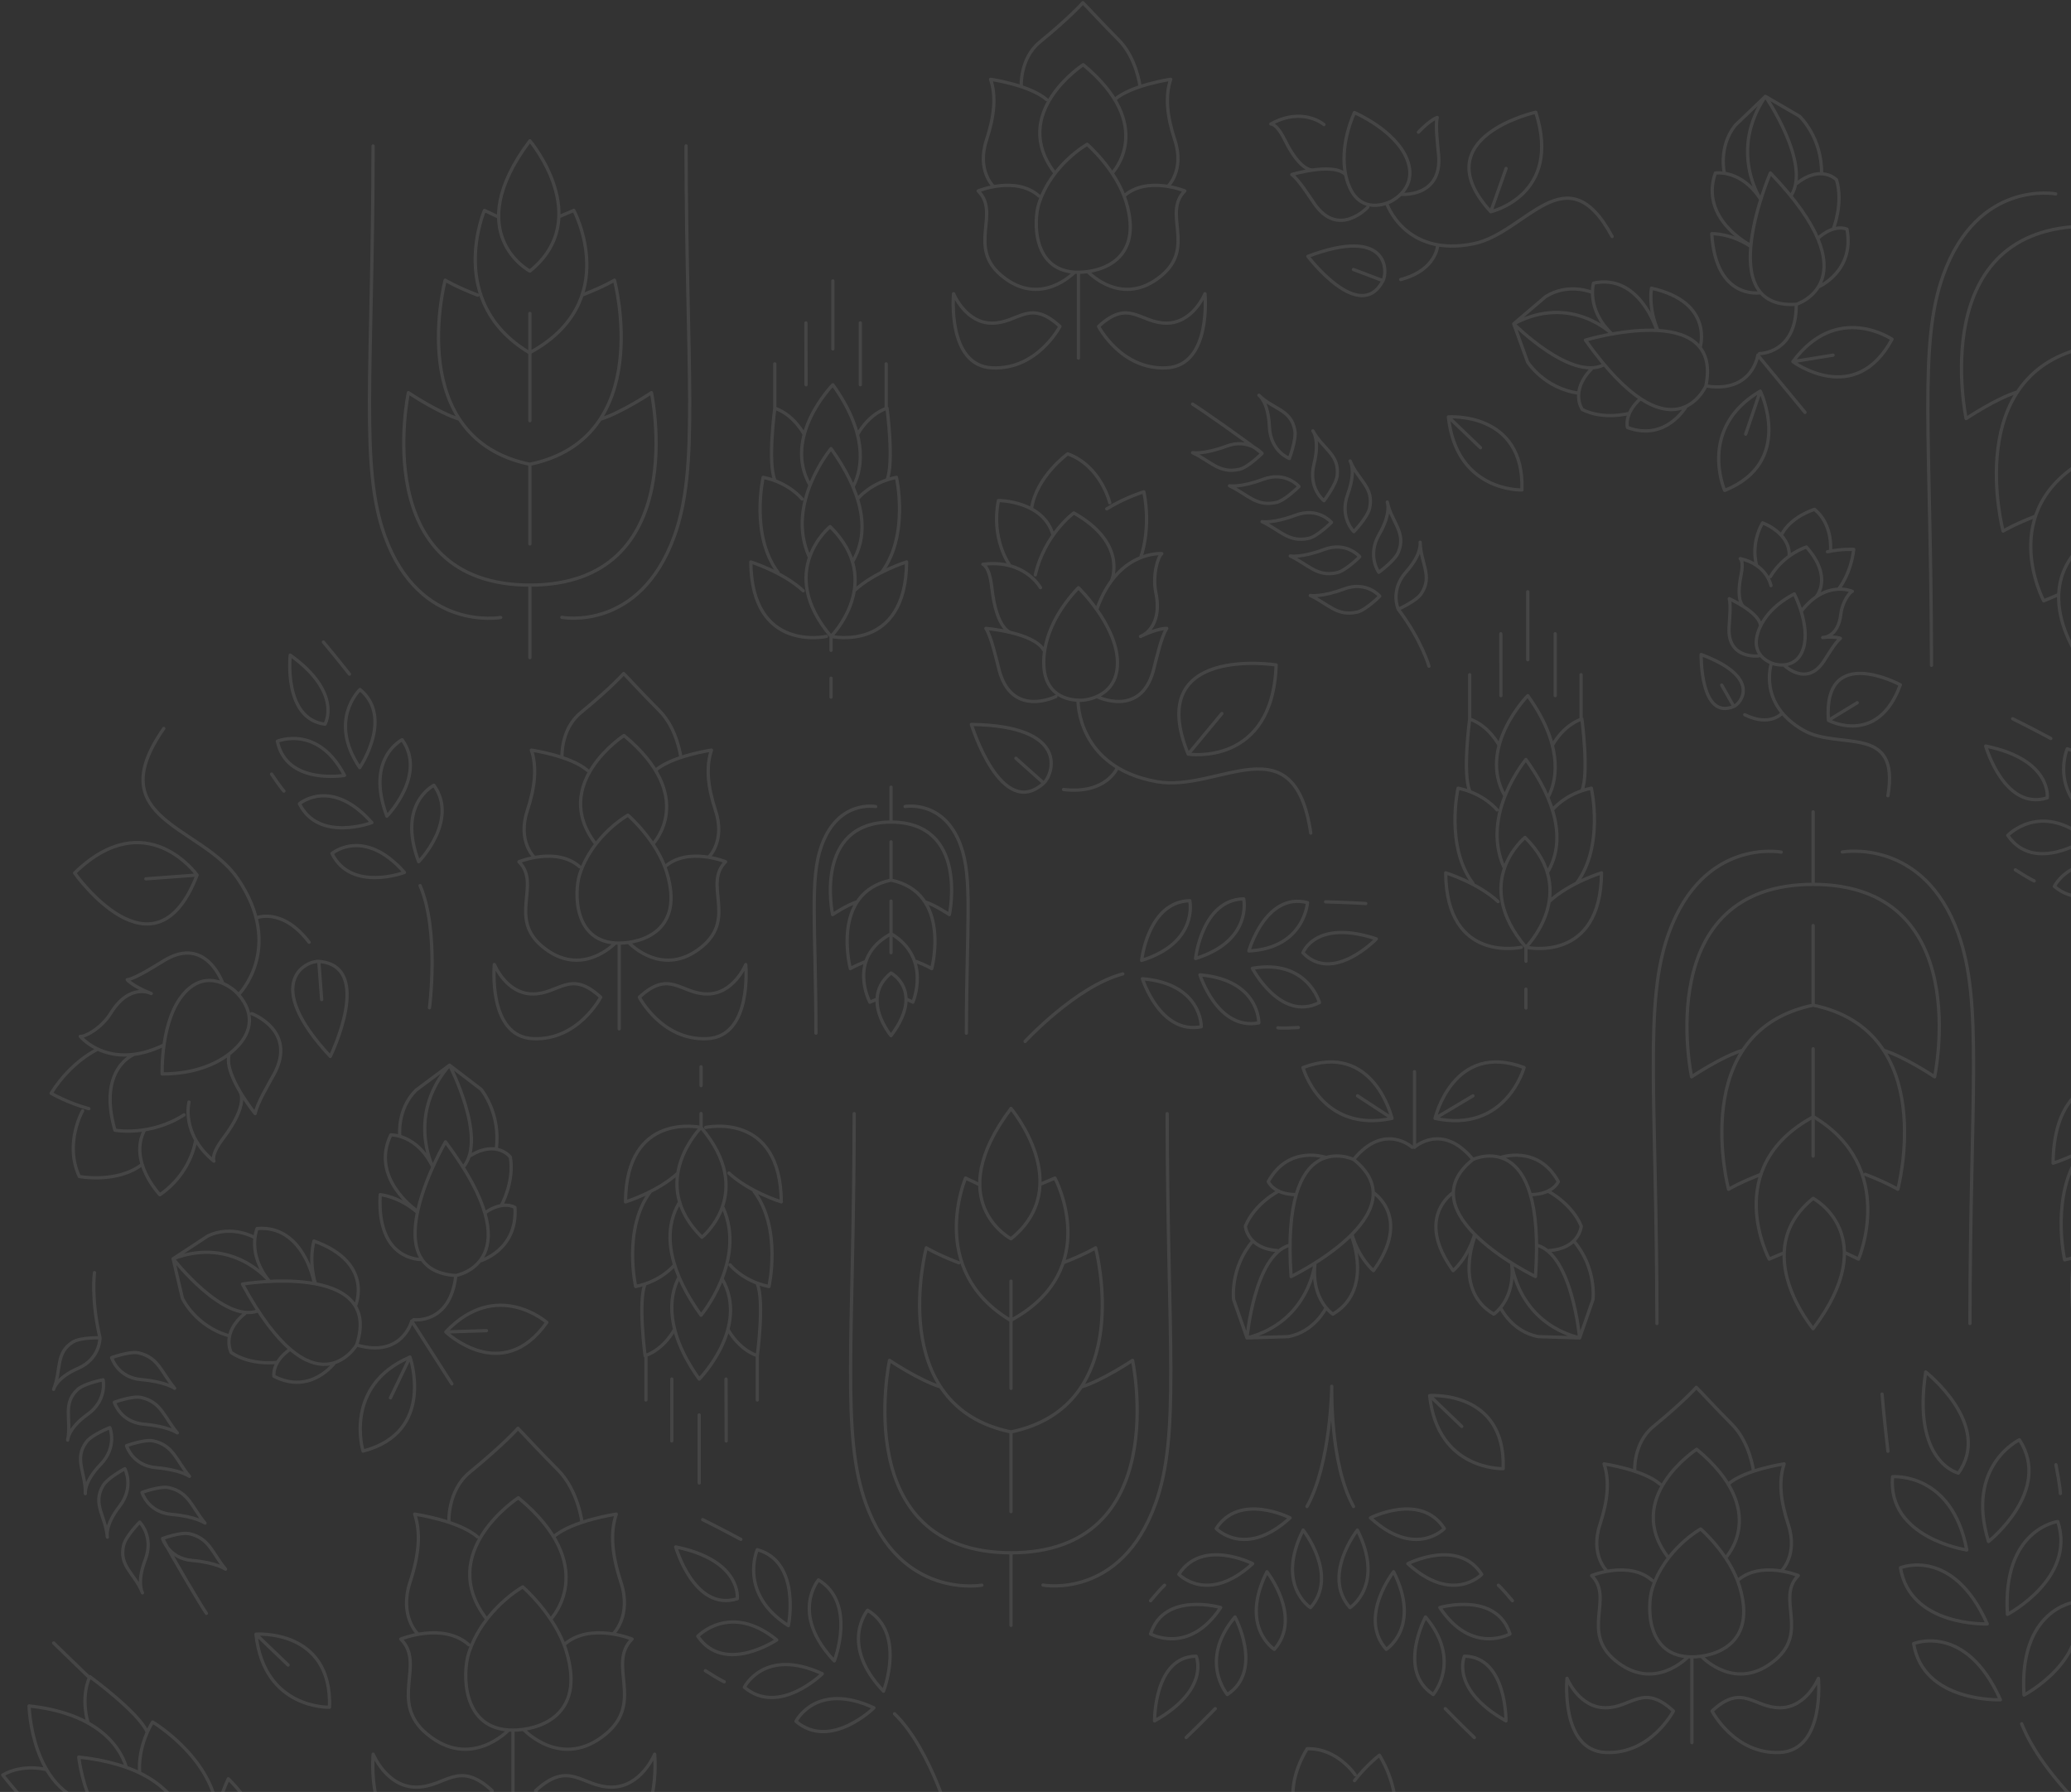 <svg width="764" height="661" viewBox="0 0 764 661" fill="none" xmlns="http://www.w3.org/2000/svg">
<rect x="0" y="0" width="764" height="661" fill="#333333" stroke="none"/>
<path opacity="0.09" d="M195.479 215.83V242.588M195.479 171.304V200.632M195.479 115.608L195.479 155.183M195.064 129.949C164.232 111.269 178.717 77.613 178.717 77.613L183.939 80.083M195.692 129.949C229.757 111.269 211.687 77.613 211.687 77.613L206.178 79.938M195.692 171.304C148.651 161.769 164.232 103.347 164.232 103.347C164.232 103.347 168.125 105.739 176.239 108.877M195.692 215.83C135.453 215.874 150.661 144.836 150.661 144.836C150.661 144.836 161.754 152.279 169.528 154.638M195.287 215.83C255.526 215.874 240.318 144.836 240.318 144.836C240.318 144.836 229.214 152.279 221.45 154.638M195.224 171.304C242.264 161.769 226.683 103.347 226.683 103.347C226.683 103.347 222.791 105.739 214.676 108.877M184.705 227.768C184.705 227.768 154.788 233.22 141.983 197.784C132.751 172.228 137.516 138.004 137.633 53.837M207.273 227.723C207.273 227.723 235.946 233.209 248.751 197.784C257.994 172.228 253.218 138.004 253.091 53.837M328.698 303.235V290.373M328.698 324.63V310.533M328.698 351.41V332.385M328.9 344.512C343.726 353.491 336.76 369.668 336.76 369.668L334.25 368.477M328.591 344.512C312.213 353.491 320.902 369.668 320.902 369.668L323.55 368.555M328.591 324.63C351.202 329.214 343.715 357.296 343.715 357.296C343.715 357.296 341.843 356.139 337.94 354.637M328.591 303.235C357.552 303.213 350.235 337.358 350.235 337.358C350.235 337.358 344.896 333.787 341.163 332.641M328.794 303.235C299.844 303.213 307.15 337.358 307.15 337.358C307.15 337.358 312.489 333.787 316.222 332.641M328.826 324.63C306.215 329.214 313.702 357.296 313.702 357.296C313.702 357.296 315.574 356.139 319.477 354.637M333.877 297.494C333.877 297.494 348.256 294.879 354.414 311.902C358.849 324.185 356.563 340.64 356.499 381.094M323.029 297.516C323.029 297.516 309.246 294.88 303.088 311.902C298.642 324.185 300.94 340.64 301.003 381.094M372.962 572.782V599.54M372.962 528.245V557.584M372.962 472.56V512.124M372.548 486.89C341.716 468.21 356.201 434.554 356.201 434.554L361.423 437.024M373.175 486.89C407.24 468.21 389.171 434.554 389.171 434.554L383.662 436.879M373.175 528.245C326.135 518.71 341.715 460.288 341.715 460.288C341.715 460.288 345.608 462.68 353.723 465.818M373.175 572.782C312.936 572.826 328.145 501.799 328.145 501.799C328.145 501.799 339.238 509.242 347.012 511.601M372.771 572.782C433.01 572.826 417.801 501.799 417.801 501.799C417.801 501.799 406.698 509.242 398.934 511.601M372.707 528.245C419.747 518.71 404.167 460.288 404.167 460.288C404.167 460.288 400.274 462.68 392.159 465.818M362.189 584.72C362.189 584.72 332.271 590.172 319.466 554.736C310.235 529.18 314.999 494.945 315.116 410.789M384.757 584.676C384.757 584.676 413.43 590.172 426.235 554.736C435.477 529.18 430.702 494.945 430.574 410.789M668.871 326.21V299.452M668.871 370.736V341.408M668.871 426.432V386.857M669.286 412.091C700.118 430.771 685.632 464.438 685.632 464.438L680.41 461.968M668.658 412.091C634.593 430.771 652.663 464.438 652.663 464.438L658.172 462.113M668.658 370.736C715.699 380.271 700.118 438.693 700.118 438.693C700.118 438.693 696.225 436.301 688.11 433.163M668.658 326.21C728.897 326.165 713.689 397.204 713.689 397.204C713.689 397.204 702.585 389.761 694.811 387.402M669.063 326.21C608.824 326.165 624.032 397.204 624.032 397.204C624.032 397.204 635.125 389.761 642.899 387.402M669.126 370.736C622.086 380.271 637.667 438.693 637.667 438.693C637.667 438.693 641.559 436.301 649.674 433.163M679.645 314.272C679.645 314.272 709.562 308.82 722.367 344.256C731.599 369.812 726.834 404.036 726.717 488.203M657.076 314.316C657.076 314.316 628.403 308.82 615.598 344.256C606.356 369.812 611.131 404.036 611.259 488.203M314.68 179.548C318.764 172.027 319.551 159.066 307.246 141.932C307.246 141.932 288.475 160.979 298.812 178.948M314.436 207.296C321.615 195.447 317.435 180.605 306.576 165.474C306.576 165.474 289.783 185.534 298.387 205.06M306.566 250.176V257.14M315.127 217.91C322.614 210.946 334.452 207.285 334.452 207.285C334.186 240.941 306.576 234.744 306.576 234.744V239.884M304.864 234.755C304.864 234.755 277.254 240.952 276.978 207.296C276.978 207.296 288.815 210.957 296.302 217.922M316.329 184.077C316.329 184.077 321.051 178.035 330.697 176.077C330.697 176.077 335.547 197.428 325.209 211.157M295.898 184.077C295.898 184.077 291.187 178.035 281.53 176.077C281.53 176.077 276.68 197.428 287.007 211.157M327.22 177.012C329.9 170.659 327.22 150.543 327.22 150.543C319.977 153.069 316.329 160.334 316.329 160.334M297.355 141.932L297.302 119.112M296.707 160.345C296.707 160.345 293.059 153.08 285.827 150.554C285.827 150.554 283.136 170.67 285.827 177.023M307.246 128.692V103.625M317.371 119.112V141.932M285.816 150.554V134.221M326.911 150.554V134.221M250.517 471.08C246.433 478.601 245.646 491.563 257.951 508.697C257.951 508.697 276.723 489.649 266.385 471.681M250.762 443.332C243.583 455.181 247.762 470.023 258.621 485.154C258.621 485.154 275.414 465.094 266.81 445.569M258.621 400.453V393.488M250.07 432.718C242.583 439.683 230.746 443.343 230.746 443.343C231.012 409.688 258.621 415.885 258.621 415.885V410.745M260.334 415.873C260.334 415.873 287.943 409.676 288.22 443.332C288.22 443.332 276.382 439.672 268.895 432.707M248.869 466.552C248.869 466.552 244.146 472.593 234.5 474.551C234.5 474.551 229.65 453.201 239.988 439.471M269.299 466.552C269.299 466.552 274.011 472.593 283.668 474.551C283.668 474.551 288.517 453.201 278.19 439.471M237.978 473.617C235.298 479.959 237.978 500.086 237.978 500.086C245.221 497.56 248.868 490.295 248.868 490.295M267.842 508.697L267.895 531.516M268.491 490.284C268.491 490.284 272.139 497.549 279.371 500.074M279.371 500.074C279.371 500.074 282.062 479.959 279.371 473.606M279.371 500.074V516.407M257.941 521.937V547.014M247.826 531.516V508.697M238.286 500.074V516.407M571.025 294.212C575.109 286.68 575.896 273.729 563.602 256.595C563.602 256.595 544.83 275.632 555.168 293.611M570.781 321.96C577.96 310.111 573.78 295.269 562.921 280.138C562.921 280.138 546.138 300.198 554.732 319.724M562.921 364.85V371.804M571.483 332.574C578.97 325.609 590.807 321.96 590.807 321.96C590.541 355.616 562.932 349.419 562.932 349.419V354.559M561.209 349.419C561.209 349.419 533.599 355.616 533.323 321.96C533.323 321.96 545.16 325.62 552.648 332.574M572.685 298.74C572.685 298.74 577.407 292.699 587.053 290.74C587.053 290.74 591.903 312.091 581.565 325.82M552.254 298.74C552.254 298.74 547.532 292.699 537.885 290.74C537.885 290.74 533.036 312.091 543.363 325.82M583.565 291.675C586.245 285.322 583.565 265.207 583.565 265.207C576.322 267.732 572.674 274.997 572.674 274.997M553.7 256.595L553.658 233.776M553.052 275.009C553.052 275.009 549.404 267.732 542.171 265.218M542.171 265.218C542.171 265.218 539.481 285.333 542.171 291.686M542.171 265.218L542.172 248.885M563.602 243.355V218.289M573.716 233.776V256.595M583.256 265.218V248.885M779.968 460.755C775.299 469.356 774.406 484.153 788.455 503.724C788.455 503.724 809.907 481.972 798.091 461.445M780.256 429.058C772.056 442.587 776.82 459.543 789.242 476.832C789.242 476.832 808.418 453.913 798.602 431.617M789.232 380.07V372.115M779.458 416.93C770.907 424.886 757.389 429.058 757.389 429.058C757.698 390.607 789.242 397.694 789.242 397.694V391.819M791.189 397.694C791.189 397.694 822.733 390.607 823.042 429.058C823.042 429.058 809.513 424.886 800.963 416.93M778.086 455.582C778.086 455.582 772.694 462.48 761.665 464.716C761.665 464.716 756.124 440.328 767.929 424.652M801.42 455.582C801.42 455.582 806.812 462.48 817.831 464.716C817.831 464.716 823.372 440.328 811.566 424.652M765.653 463.648C762.601 470.902 765.653 493.877 765.653 493.877C773.927 490.996 778.086 482.696 778.086 482.696M799.761 503.724L799.825 529.792M800.505 482.696C800.505 482.696 804.674 490.996 812.938 493.877M812.938 493.877C812.938 493.877 816.012 470.902 812.938 463.648M812.938 493.877L812.938 512.535M788.455 518.855V547.493M776.895 529.792V503.724M766.004 493.877V512.535M482.156 555.704C491.005 539.771 491.302 511.356 491.302 511.356C491.302 511.356 490.473 539.771 499.321 555.704M448.314 630.259C448.314 630.259 442.358 636.367 437.583 640.928M533.163 630.259C533.163 630.259 539.119 636.367 543.884 640.928M429.617 584.742C429.617 584.742 428.49 585.61 424.448 590.461M552.754 584.742C552.754 584.742 553.881 585.61 557.933 590.461M834.709 378.98C834.709 378.98 826.998 349.953 813.246 336.735M756.56 272.405C756.56 272.405 748.7 268.177 742.489 265.129M750.423 324.93C750.423 324.93 749.019 324.419 743.468 320.847M785.222 681.871C785.222 681.871 755.007 659.175 745.807 635.844M696.47 535.321C696.47 535.321 695.066 523.461 694.3 514.238M760.08 550.92C760.08 550.92 760.112 548.906 758.442 540.283M351.447 674.395C351.447 674.395 343.736 645.367 329.985 632.15M273.298 567.82C273.298 567.82 265.428 563.592 259.227 560.543M267.172 620.345C267.172 620.345 265.768 619.833 260.217 616.262M158.436 371.726C158.436 371.726 162.158 343.533 154.979 326.677M128.901 248.662C128.901 248.662 123.594 241.909 119.308 236.836M104.748 291.798C104.748 291.798 103.706 290.807 100.186 285.534M378.163 384.154C378.163 384.154 397.094 363.715 414.206 359.243M489.016 332.663C489.016 332.663 497.364 332.874 503.831 333.275M471.425 379.125C471.425 379.125 472.808 379.37 478.955 379.025M515.817 224.72C515.817 224.72 522.368 221.827 524.272 219.034C528.707 212.526 524.028 207.764 523.9 200.009C523.9 200.009 524.751 204.214 518.699 210.99C512.658 217.777 515.817 224.708 515.817 224.708V224.72ZM515.817 224.72C524.517 236.279 527.144 245.736 527.144 245.736M465.575 167.243C465.575 167.243 460.438 172.394 457.237 173.118C449.771 174.798 446.708 170.158 439.955 166.976C439.955 166.976 444.039 167.71 452.387 164.595C460.736 161.469 465.575 167.254 465.575 167.254V167.243ZM465.575 167.243C459.779 162.67 442.709 150.677 439.955 149.075M36.884 493.466C36.884 493.466 29.769 493.276 26.94 494.99C20.335 499.006 22.717 505.359 19.771 512.48C19.771 512.48 20.654 508.285 28.843 504.725C37.022 501.154 36.884 493.477 36.884 493.477V493.466ZM36.884 493.466C33.512 479.18 34.852 469.434 34.852 469.434M59.973 567.508C59.973 567.508 66.684 565.027 69.885 565.75C77.352 567.442 78.309 572.993 83.201 578.812C83.201 578.812 79.776 576.376 70.938 575.619C62.1 574.863 59.973 567.508 59.973 567.508ZM59.973 567.508C63.451 574.173 74.257 592.464 76.139 595.112M397.838 100.432C406.113 100.399 421.991 95.948 415.398 74.386C411.739 62.437 401.061 53.236 401.061 53.236C401.061 53.236 387.905 60.601 383.236 75.165C381.269 81.307 380.715 100.51 397.849 100.443L397.838 100.432ZM397.838 100.432V132.074M410.25 63.906C410.25 63.906 427.033 46.572 399.604 23.864C399.604 23.864 372.048 41.776 389.213 63.906M401.561 100.432C401.561 100.432 414.057 113.772 428.532 101.623C441.156 91.02 428.755 78.681 437.083 70.426C437.083 70.426 423.172 64.729 414.674 72.284M396.371 100.432C396.371 100.432 383.874 113.772 369.4 101.623C356.775 91.02 369.176 78.681 360.849 70.426C360.849 70.426 374.76 64.729 383.268 72.284M430.819 68.768C430.819 68.768 437.072 62.882 433.403 51.667C430.404 42.522 429.83 35.39 431.872 29.249C431.872 29.249 417.344 31.374 411.218 36.725M366.496 68.768C366.496 68.768 360.242 62.882 363.912 51.667C366.911 42.522 367.485 35.39 365.443 29.249C365.443 29.249 379.971 31.374 386.097 36.725M420.588 31.974C420.588 31.974 419.311 21.383 412.654 14.696C405.996 7.998 402.082 3.637 399.476 1C399.476 1 395.243 5.94 383.598 15.497C376.121 21.627 376.738 31.986 376.738 31.986M228.427 347.883C236.702 347.85 252.58 343.399 245.987 321.837C242.328 309.888 231.65 300.687 231.65 300.687C231.65 300.687 218.494 308.052 213.825 322.616C211.858 328.758 211.304 347.961 228.438 347.894L228.427 347.883ZM228.427 347.883L228.427 379.514M240.839 311.346C240.839 311.346 257.622 294.012 230.193 271.304C230.193 271.304 202.637 289.216 219.802 311.346M232.15 347.883C232.15 347.883 244.646 361.223 259.121 349.074C271.745 338.471 259.345 326.132 267.672 317.877C267.672 317.877 253.761 312.18 245.263 319.735M226.96 347.883C226.96 347.883 214.463 361.223 199.988 349.074C187.364 338.471 199.765 326.132 191.437 317.877C191.437 317.877 205.349 312.18 213.857 319.735M261.408 316.208C261.408 316.208 267.661 310.322 263.992 299.107C260.993 289.962 260.419 282.83 262.46 276.689C262.46 276.689 247.933 278.814 241.807 284.165M197.085 316.208C197.085 316.208 190.831 310.322 194.5 299.107C197.5 289.962 198.074 282.83 196.032 276.689C196.032 276.689 210.56 278.814 216.686 284.165M251.176 279.414C251.176 279.414 249.9 268.823 243.242 262.136C236.585 255.449 232.671 251.077 230.065 248.44C230.065 248.44 225.832 253.38 214.186 262.937C206.71 269.067 207.327 279.426 207.327 279.426M189.247 638.191C198.51 638.147 216.282 633.173 208.901 609.041C204.806 595.668 192.841 585.354 192.841 585.354C192.841 585.354 178.111 593.599 172.889 609.898C170.677 616.774 170.071 638.269 189.247 638.191ZM189.247 638.191L189.247 673.616M203.136 597.303C203.136 597.303 221.929 577.9 191.225 552.477C191.225 552.477 160.382 572.526 179.59 597.303M193.405 638.191C193.405 638.191 207.401 653.133 223.599 639.526C237.723 627.655 223.843 613.848 233.171 604.602C233.171 604.602 217.6 598.227 208.082 606.683M187.598 638.191C187.598 638.191 173.613 653.133 157.415 639.526C143.291 627.655 157.17 613.848 147.843 604.602C147.843 604.602 163.413 598.227 172.932 606.683M226.162 602.744C226.162 602.744 233.171 596.157 229.055 583.607C225.694 573.372 225.056 565.383 227.343 558.508C227.343 558.508 211.081 560.888 204.221 566.874M154.15 602.744C154.15 602.744 147.141 596.157 151.267 583.607C154.628 573.372 155.266 565.383 152.98 558.508C152.98 558.508 169.252 560.888 176.101 566.874M214.708 561.545C214.708 561.545 213.282 549.696 205.816 542.197C198.361 534.709 193.979 529.825 191.065 526.854C191.065 526.854 186.332 532.384 173.293 543.076C164.923 549.941 165.615 561.534 165.615 561.534M624.149 611.178C632.423 611.144 648.302 606.694 641.708 585.132C638.05 573.183 627.372 563.981 627.372 563.981C627.372 563.981 614.216 571.347 609.547 585.899C607.579 592.041 607.026 611.244 624.16 611.178H624.149ZM624.149 611.178V642.808M636.561 574.64C636.561 574.64 653.343 557.306 625.915 534.598C625.915 534.598 598.358 552.511 615.524 574.64M627.871 611.178C627.871 611.178 640.368 624.518 654.843 612.368C667.467 601.765 655.066 589.426 663.394 581.171C663.394 581.171 649.483 575.475 640.985 583.029M622.682 611.178C622.682 611.178 610.185 624.518 595.71 612.368C583.097 601.765 595.487 589.426 587.159 581.171C587.159 581.171 601.071 575.475 609.568 583.029M657.129 579.502C657.129 579.502 663.383 573.616 659.714 562.401C656.715 553.256 656.14 546.124 658.182 539.983C658.182 539.983 643.654 542.108 637.528 547.459M592.796 579.502C592.796 579.502 586.542 573.616 590.211 562.401C593.211 553.256 593.785 546.124 591.743 539.983C591.743 539.983 606.271 542.108 612.397 547.459M646.888 542.709C646.888 542.709 645.611 532.117 638.954 525.43C632.296 518.733 628.382 514.371 625.776 511.734C625.776 511.734 621.543 516.674 609.898 526.231C602.421 532.362 603.038 542.72 603.038 542.72M412.239 283.097C412.239 283.097 408.325 293.11 392.34 291.23M404.592 256.929C404.592 256.929 420.747 264.984 425.491 247.305C426.426 243.789 428.373 234.811 430.425 231.796C430.425 231.796 427.426 231.573 420.737 234.755M389.522 256.929C389.522 256.929 373.367 264.984 368.623 247.305C367.687 243.789 365.741 234.811 363.688 231.796C363.688 231.796 381.194 233.231 385.034 239.784M420.737 234.766C420.737 234.766 429.139 231.907 426.384 218.522C425.055 212.08 427.235 205.16 428.575 204.226C428.575 204.226 412.239 202.846 404.592 224.853M383.832 216.776C383.832 216.776 378.067 206.15 362.582 208.153C362.582 208.153 364.986 208.654 365.89 216.776C367.687 232.819 373.101 233.387 373.101 233.387M410.037 214.25C410.037 214.25 416.227 200.532 396.137 189.206C396.137 189.206 385.331 197.105 381.928 212.058M420.779 205.705C420.779 205.705 424.789 195.414 421.97 181.418C421.97 181.418 415.164 183.431 408.282 187.715M372.282 208.164C372.282 208.164 365.507 198.64 368.325 184.633C368.325 184.633 385.044 184.633 388.49 197.45M409.399 185.456C409.399 185.456 406.134 171.838 393.872 167.41C393.872 167.41 382.226 175.832 380.514 187.715M397.679 258.286C397.679 258.286 397.105 283.097 426.831 288.337C449.569 292.354 477.423 265.885 483.549 307.307M385.034 288.871C388.373 285.868 395.137 267.755 358.349 267.22C358.349 267.22 369.336 303.046 385.034 288.871ZM385.034 288.871L374.781 279.704M438.327 278.179C438.327 278.179 469.5 282.952 470.776 245.28C470.776 245.28 421.715 237.537 438.327 278.179ZM438.327 278.179L450.739 263.215M657.491 263.004C657.491 263.004 653.077 268.3 643.633 263.638M658.034 245.247C658.034 245.247 666.35 253.736 672.806 243.912C674.093 241.965 677.082 236.869 678.943 235.467C678.943 235.467 677.145 234.677 672.391 235.156M648.77 241.943C648.77 241.943 637.231 243.344 637.858 231.451C637.986 229.081 638.592 223.14 637.933 220.837C637.933 220.837 648.398 225.554 649.451 230.427M672.391 235.167C672.391 235.167 678.124 235.256 679.113 226.422C679.591 222.172 682.314 218.389 683.325 218.122C683.325 218.122 673.561 213.694 664.457 225.543M653.322 216.019C653.322 216.019 651.908 208.22 641.985 206.061C641.985 206.061 643.357 206.896 642.293 212.081C640.187 222.339 643.399 223.874 643.399 223.874M669.924 220.213C669.924 220.213 676.475 213.137 666.393 201.778C666.393 201.778 658.172 204.259 653.088 212.703M678.241 217.321C678.241 217.321 682.761 211.88 683.846 202.657C683.846 202.657 679.262 202.401 674.167 203.525M647.941 208.197C647.941 208.197 645.686 200.866 650.217 192.866C650.217 192.866 660.49 196.526 660.044 205.16M675.305 202.379C675.305 202.379 676.029 193.3 669.381 187.882C669.381 187.882 660.533 190.507 657.108 197.428M653.514 244.568C653.514 244.568 648.196 259.688 665.404 269.423C678.57 276.878 700.99 266.72 696.459 293.522M639.613 260.589C642.272 259.477 650.057 249.831 627.553 241.431C627.553 241.431 627.127 265.852 639.613 260.589ZM639.613 260.589L635.157 252.712M674.508 265.707C674.508 265.707 692.716 275.476 701.043 252.601C701.043 252.601 672.445 237.08 674.508 265.707ZM674.508 265.707L685.133 259.221M530.387 732.261C530.387 732.261 530.122 741.551 516.732 745.078M516.689 713.647C516.689 713.647 532.004 715.016 530.717 699.306C530.462 696.191 529.42 688.347 530.207 685.276C530.207 685.276 527.729 686.044 523.262 690.717M504.575 718.398C504.575 718.398 493.908 729.98 484.996 717.263C483.22 714.737 479.072 708.128 476.551 706.348C476.551 706.348 491.037 701.976 496.025 706.026M523.273 690.716C523.273 690.716 529.207 685.766 523.124 675.864C520.199 671.102 519.944 664.849 520.752 663.681C520.752 663.681 507.224 667.731 507.426 687.835M488.399 687.913C488.399 687.913 480.688 681.193 468.819 687.69C468.819 687.69 470.893 687.334 473.967 693.576C480.04 705.915 484.56 704.657 484.56 704.657M508.744 677.599C508.744 677.599 509.755 664.615 490.335 661.856C490.335 661.856 483.921 671.624 485.506 684.72M514.924 667.341C514.924 667.341 515.179 657.806 508.872 647.437C508.872 647.437 503.991 651.197 499.683 656.827M476.626 684.631C476.626 684.631 468.426 679.112 466.65 666.963C466.65 666.963 480.093 661.678 486.57 670.901M499.917 654.657C499.917 654.657 493.366 644.733 482.22 645.056C482.22 645.056 475.285 655.514 477.338 665.605M511.52 716.918C511.52 716.918 518.221 737.045 543.639 731.871C563.081 727.91 577.832 697.837 594.721 729.212M510.191 745.5C512.01 742.029 512.222 725.329 482.486 736.522C482.486 736.522 501.661 761.855 510.191 745.5ZM510.191 745.5L499.3 741.373M549.946 720.067C549.946 720.067 576.396 714.048 566.548 683.362C566.548 683.362 524.868 692.63 549.946 720.067ZM549.946 720.067L555.604 704.112M94.474 338.604C94.474 338.604 104.014 334.421 114.033 347.572M82.191 362.747C82.191 362.747 76.203 345.102 60.909 354.091C57.867 355.883 50.423 360.8 46.934 361.401C46.934 361.401 48.902 363.782 55.794 366.475M92.858 373.896C92.858 373.896 109.726 380.148 101.132 396.158C99.42 399.34 94.719 407.129 94.134 410.767C94.134 410.767 82.733 396.804 84.445 389.327M55.794 366.486C55.794 366.486 47.923 362.291 40.819 373.795C37.405 379.325 31.183 382.618 29.609 382.284C29.609 382.284 40.223 395.346 60.505 385.433M69.726 406.506C69.726 406.506 66.621 418.288 78.926 428.323C78.926 428.323 77.564 426.187 82.414 419.779C91.996 407.106 88.54 402.689 88.54 402.689M49.498 388.904C49.498 388.904 35.842 394.033 42.404 416.897C42.404 416.897 55.389 419.3 67.886 411.245M36.129 386.991C36.129 386.991 26.344 391.307 18.867 403.279C18.867 403.279 25.036 406.884 32.8 408.953M72.076 421.136C72.076 421.136 70.428 432.874 58.974 440.707C58.974 440.707 47.158 428.346 53.379 416.73M30.481 409.732C30.481 409.732 23.59 421.77 29.258 433.975C29.258 433.975 43.191 436.634 52.433 429.503M87.998 366.908C87.998 366.908 105.174 349.786 87.7 324.096C74.331 304.437 36.756 302.545 60.42 268.722M117.606 354.637C113.214 354.292 96.187 362.091 121.839 389.683C121.839 389.683 138.282 356.228 117.606 354.637ZM117.606 354.637L118.659 368.7M72.704 322.772C72.704 322.772 53.89 296.337 27.525 322.027C27.525 322.027 56.974 363.793 72.704 322.772ZM72.704 322.772L53.815 324.174M543.384 427.689C532.036 413.793 521.773 423.205 521.773 423.205M543.384 427.689C543.384 427.689 570.408 414.794 566.441 470.88C566.441 470.88 518.306 447.593 543.384 427.689ZM557.625 465.884C557.625 465.884 559.646 487.535 582.724 493.51M582.724 493.51C582.724 493.51 580.002 463.003 567.058 459.342M582.724 493.51L587.659 479.369C587.659 479.369 589.148 467.798 580.544 457.729M536.152 439.872C536.152 439.872 521.719 448.94 536.067 468.699C536.067 468.699 541.427 464.271 544.011 455.281M553.53 426.977C553.53 426.977 567.292 422.026 574.875 435.856C574.875 435.856 572.897 440.651 564.57 440.651M544.012 456.35C544.012 456.35 536.152 476.042 551.063 484.743C551.063 484.743 559.252 479.358 557.625 465.873M571.036 439.36C571.036 439.36 579.8 443.8 583.33 452.289C583.33 452.289 582.714 460.533 571.472 461.301M553.53 482.384C553.53 482.384 557.795 491.307 567.558 493.043L582.735 493.51M499.353 427.689C510.701 413.793 520.965 423.205 520.965 423.205M499.353 427.689C499.353 427.689 472.339 414.794 476.296 470.88C476.296 470.88 524.421 447.593 499.353 427.689ZM485.113 465.884C485.113 465.884 483.092 487.535 460.024 493.51M460.024 493.51C460.024 493.51 462.746 463.003 475.69 459.342M460.024 493.51L475.19 493.043C484.953 491.307 489.218 482.384 489.218 482.384M460.024 493.51L455.089 479.369C455.089 479.369 453.611 467.798 462.204 457.729M506.585 439.872C506.585 439.872 521.018 448.94 506.671 468.699C506.671 468.699 501.31 464.271 498.726 455.281M489.218 426.977C489.218 426.977 475.456 422.026 467.873 435.856C467.873 435.856 469.851 440.651 478.168 440.651M498.726 456.35C498.726 456.35 506.585 476.042 491.685 484.743C491.685 484.743 483.496 479.358 485.113 465.873M471.712 439.36C471.712 439.36 462.938 443.8 459.418 452.289C459.418 452.289 460.034 460.533 471.276 461.301M521.815 423.206V395.313M529.398 412.536C529.398 412.536 536.088 383.92 562.241 393.789C562.241 393.789 555.583 418.121 529.398 412.536ZM529.398 412.536L543.384 404.214M513.509 412.536C513.509 412.536 506.819 383.92 480.678 393.789C480.678 393.789 487.335 418.121 513.509 412.536ZM513.509 412.536L500.8 404.214M131.56 496.125C148.375 501.065 151.906 487.268 151.906 487.268M131.56 496.125C131.56 496.125 115.958 522.571 89.433 473.65C89.433 473.65 141.813 464.994 131.56 496.125ZM99.42 472.66C99.42 472.66 86.232 455.849 63.877 464.305C63.877 464.305 82.361 488.069 95.06 483.586M131.092 481.783C131.092 481.783 138.261 465.851 115.83 457.785C115.83 457.785 113.725 464.583 116.362 473.561M123.509 502.611C123.509 502.611 114.703 514.738 101.047 507.651C101.047 507.651 100.143 502.511 107.056 497.671M115.799 472.66C115.799 472.66 111.853 451.721 94.836 453.168C94.836 453.168 90.901 462.402 99.409 472.671M102.377 502.511C102.377 502.511 92.73 503.913 85.285 498.917C85.285 498.917 81.425 491.708 90.348 484.531M94.049 456.561C94.049 456.561 85.764 451.632 76.724 455.871L63.866 464.316M63.877 464.316L67.301 478.935C67.301 478.935 72.215 489.416 84.711 492.776M168.157 470.502C166.104 488.648 152.576 486.801 152.576 486.801M168.157 470.502C168.157 470.502 197.457 465.495 164.349 421.192C164.349 421.192 136.729 468.544 168.157 470.502ZM159.68 430.471C159.68 430.471 149.853 411.312 165.838 392.91M165.838 392.91C165.838 392.91 179.792 419.845 170.986 430.415M165.838 392.91L153.48 402.122C146.301 409.242 147.492 419.145 147.492 419.145M165.838 392.91L177.462 401.799C177.462 401.799 184.843 410.555 183.057 423.918M155.66 464.583C155.66 464.583 138.845 465.45 140.26 440.673C140.26 440.673 147.067 441.229 154.001 447.204M176.952 465.184C176.952 465.184 191.023 461.289 189.959 445.39C189.959 445.39 185.769 442.565 178.856 447.393M153.427 446.314C153.427 446.314 136.421 434.52 144.184 418.621C144.184 418.621 153.852 418.332 159.67 430.471M184.918 444.712C184.918 444.712 189.842 435.911 188.268 426.81C188.268 426.81 183.365 420.324 173.613 426.221M151.874 487.291L166.7 510.466M151.246 500.575C151.246 500.575 160.903 528.245 133.932 535.266C133.932 535.266 126.519 511.178 151.246 500.575ZM151.246 500.575L144.046 515.628M164.455 491.318C164.455 491.318 185.226 511.211 201.711 487.791C201.711 487.791 183.248 471.447 164.455 491.318ZM164.455 491.318L179.441 490.84M94.432 602.8C94.432 602.8 122.51 600.686 121.552 629.747C121.552 629.747 97.378 630.581 94.432 602.8ZM94.432 602.8L106.28 614.181M527.41 514.794C527.41 514.794 555.487 512.68 554.53 541.741C554.53 541.741 530.356 542.575 527.41 514.794ZM527.41 514.794L539.257 526.165M534.323 153.781C534.323 153.781 562.4 151.667 561.443 180.728C561.443 180.728 537.269 181.562 534.323 153.781ZM534.323 153.781L546.17 165.163M809.471 257.852C809.471 257.852 837.548 255.738 836.591 284.799C836.591 284.799 812.417 285.634 809.471 257.852ZM809.471 257.852L821.319 269.223M46.626 651.943C43.765 642.519 33.991 631.772 10.721 629.268C10.721 629.268 11.412 660.51 33.831 665.383M68.673 673.683C64.759 658.196 49.614 650.341 29.056 648.127C29.056 648.127 32.108 678.411 54.422 686.021M77.724 681.315C77.947 669.344 84.211 656.137 84.211 656.137C110.981 682.494 84.584 701.898 84.584 701.898L88.699 705.881M83.254 703.389C83.254 703.389 66.791 732.416 39.606 706.538C39.606 706.538 51.72 698.994 63.111 697.826M51.539 654.012C51.539 654.012 50.359 645.189 56.283 635.198C56.283 635.198 77.15 647.515 80.127 667.23M35.682 671.925C35.682 671.925 27.184 671.38 18.123 678.311C18.123 678.311 31.46 699.128 50.487 700.719M54.326 638.981C51.316 631.705 33.119 618.443 33.119 618.443C29.513 626.754 32.523 635.588 32.523 635.588M17.293 652.799C17.293 652.799 8.636 650.352 1 654.746C1 654.746 15.028 672.704 22.207 675.285M32.885 618.721L19.793 606.049M770.152 83.421V56.663M770.152 127.946V98.619M770.152 183.643V144.068M770.567 169.301C801.399 187.982 786.913 221.638 786.913 221.638L781.691 219.168M769.939 169.301C735.874 187.982 753.943 221.638 753.943 221.638L759.453 219.312M769.939 127.946C816.98 137.481 801.399 195.903 801.399 195.903C801.399 195.903 797.506 193.511 789.391 190.374M769.939 83.421C830.178 83.376 814.969 154.404 814.969 154.404C814.969 154.404 803.866 146.961 796.092 144.602M770.343 83.421C710.104 83.376 725.313 154.404 725.313 154.404C725.313 154.404 736.406 146.961 744.18 144.602M770.407 127.946C723.367 137.481 738.947 195.903 738.947 195.903C738.947 195.903 742.84 193.511 750.955 190.374M780.926 71.483C780.926 71.483 810.843 66.031 823.648 101.467C832.88 127.023 828.115 161.257 827.998 245.414M758.357 71.527C758.357 71.527 729.684 66.031 716.879 101.467C707.637 127.023 712.412 161.257 712.54 245.414M530.387 90.296C530.387 90.296 530.122 99.587 516.732 103.113M516.689 71.683C516.689 71.683 532.004 73.051 530.717 57.342C530.462 54.226 529.42 46.383 530.207 43.312C530.207 43.312 527.729 44.08 523.262 48.752M504.575 76.434C504.575 76.434 493.908 88.016 484.996 75.299C483.22 72.773 479.072 66.164 476.551 64.384C476.551 64.384 491.037 60.012 496.025 64.062M488.399 45.949C488.399 45.949 480.688 39.228 468.819 45.726C468.819 45.726 470.893 45.37 473.967 51.612C480.04 63.95 484.56 62.693 484.56 62.693M511.52 74.954C511.52 74.954 518.221 95.081 543.639 89.907C563.081 85.946 577.832 55.873 594.721 87.248M510.191 103.536C512.01 100.065 512.222 83.365 482.486 94.558C482.486 94.558 501.661 119.891 510.191 103.536ZM510.191 103.536L499.3 99.409M549.946 78.103C549.946 78.103 576.396 72.083 566.548 41.398C566.548 41.398 524.868 50.666 549.946 78.103ZM549.946 78.103L555.604 62.148M629.318 142.366C646.579 145.125 648.472 130.984 648.472 130.984M629.318 142.366C629.318 142.366 616.928 170.603 584.873 125.454C584.873 125.454 635.848 110.156 629.318 142.366ZM594.679 123.196C594.679 123.196 579.619 108.198 558.423 119.446M558.423 119.446C558.423 119.446 579.544 140.674 591.626 134.589M558.423 119.446L570.196 109.422C578.662 104.059 587.468 107.898 587.468 107.898M558.423 119.446L563.528 133.52C563.528 133.52 569.632 143.289 582.427 145.036M627.18 128.191C627.18 128.191 632.434 111.458 609.228 106.318C609.228 106.318 607.941 113.327 611.599 121.905M622.086 149.831C622.086 149.831 614.769 162.993 600.39 157.708C600.39 157.708 598.89 152.724 605.186 147.039M610.94 121.104C610.94 121.104 604.58 100.833 587.861 104.437C587.861 104.437 585.032 114.117 594.679 123.207M601.102 152.446C601.102 152.446 591.69 155.082 583.713 151.066C583.713 151.066 579.034 144.402 587.053 136.135M662.649 112.259C662.734 130.539 649.089 130.428 649.089 130.428M662.649 112.259C662.649 112.259 691.152 103.547 653.109 63.806C653.109 63.806 631.232 114.34 662.649 112.259ZM649.547 73.608C649.547 73.608 637.55 55.851 651.269 35.546C651.269 35.546 668.276 60.49 660.767 72.117M649.546 107.976C649.546 107.976 632.966 110.98 631.477 86.213C631.477 86.213 638.305 85.891 645.877 90.942M670.754 105.862C670.754 105.862 684.261 100.199 681.357 84.544C681.357 84.544 676.858 82.275 670.573 87.96M645.207 90.13C645.207 90.13 626.957 80.606 632.796 63.828C632.796 63.828 642.357 62.304 649.557 73.608M676.273 84.522C676.273 84.522 680.134 75.154 677.496 66.32C677.496 66.32 671.881 60.512 662.894 67.611M636.135 63.928C636.135 63.928 633.795 54.26 640.092 46.271L651.28 35.546L663.851 42.878C663.851 42.878 672.2 50.622 671.987 64.117M648.451 131.006L665.872 152.112M649.376 144.268C649.376 144.268 662.192 170.492 636.241 180.906C636.241 180.906 626.074 157.942 649.376 144.268ZM649.376 144.268L643.984 160.134M661.405 133.398C661.405 133.398 684.345 150.476 697.969 125.132C697.969 125.132 677.73 111.269 661.405 133.398ZM661.405 133.398L676.22 131.006M859 493.466C859 493.466 851.885 493.276 849.056 494.99C842.451 499.006 844.834 505.359 841.888 512.48C841.888 512.48 842.77 508.285 850.959 504.725C859.138 501.154 859 493.477 859 493.477V493.466ZM195.479 99.998C195.479 99.998 169.529 86.325 195.479 51.923C195.479 51.923 219.568 80.517 195.479 99.998ZM328.698 358.909C328.698 358.909 341.173 365.484 328.698 382.017C328.698 382.017 317.116 368.277 328.698 358.909ZM372.962 456.95C372.962 456.95 347.012 443.277 372.962 408.875C372.962 408.875 397.051 437.469 372.962 456.95ZM668.871 442.042C668.871 442.042 694.821 455.715 668.871 490.117C668.871 490.117 644.782 461.523 668.871 442.042ZM306.566 234.755C306.566 234.755 326.784 214.495 306.236 194.246C306.236 194.246 286.029 210.578 306.566 234.755ZM258.621 415.874C258.621 415.874 238.403 436.134 258.951 456.383C258.951 456.383 279.158 440.05 258.621 415.874ZM562.921 349.419C562.921 349.419 583.139 329.158 562.591 308.909C562.591 308.909 542.384 325.242 562.921 349.419ZM789.232 397.694C789.232 397.694 766.132 420.836 789.604 443.966C789.604 443.966 812.694 425.308 789.232 397.694ZM467.373 579.769C467.373 579.769 480.603 596.536 470.096 608.385C470.096 608.385 457.152 600.196 467.373 579.769ZM480.731 564.393C480.731 564.393 493.961 581.16 483.453 593.009C483.453 593.009 470.521 584.831 480.731 564.393ZM455.599 596.447C455.599 596.447 466.245 616.206 452.77 625.051C452.77 625.051 442.018 612.579 455.599 596.447ZM462.119 576.787C462.119 576.787 443.432 567.263 434.882 580.737C434.882 580.737 445.517 591.974 462.119 576.787ZM475.902 559.887C475.902 559.887 457.216 550.363 448.665 563.837C448.665 563.837 459.311 575.074 475.902 559.887ZM450.314 592.964C450.314 592.964 429.426 586.901 424.448 602.711C424.448 602.711 438.604 610.632 450.314 592.964ZM441.263 610.91C441.263 610.91 446.719 623.071 425.927 634.787C425.927 634.787 425.661 611.122 441.263 610.91ZM514.115 579.769C514.115 579.769 500.885 596.536 511.393 608.385C511.393 608.385 524.336 600.196 514.115 579.769ZM500.746 564.393C500.746 564.393 487.516 581.16 498.024 593.009C498.024 593.009 510.956 584.831 500.746 564.393ZM525.889 596.447C525.889 596.447 515.243 616.206 528.718 625.051C528.718 625.051 539.47 612.579 525.889 596.447ZM519.369 576.787C519.369 576.787 538.056 567.263 546.606 580.737C546.606 580.737 535.971 591.974 519.369 576.787ZM505.575 559.887C505.575 559.887 524.261 550.363 532.812 563.837C532.812 563.837 522.177 575.074 505.575 559.887ZM531.164 592.964C531.164 592.964 552.052 586.901 557.029 602.711C557.029 602.711 542.863 610.632 531.164 592.964ZM540.225 610.91C540.225 610.91 534.769 623.071 555.562 634.787C555.562 634.787 555.827 611.122 540.225 610.91ZM791.04 317.242C791.04 317.242 799.388 295.914 785.18 287.381C785.18 287.381 774.544 299.919 791.04 317.242ZM809.184 328.413C809.184 328.413 817.533 307.084 803.324 298.551C803.324 298.551 792.688 311.09 809.184 328.413ZM774.098 304.236C774.098 304.236 778.926 280.738 762.622 276.21C762.622 276.21 755.496 292.376 774.098 304.236ZM786.616 321.982C786.616 321.982 770.567 337.77 757.858 326.955C757.858 326.955 765.249 312.08 786.616 321.982ZM805.653 334.554C805.653 334.554 789.604 350.342 776.895 339.528C776.895 339.528 784.286 324.652 805.653 334.554ZM769.801 309.499C769.801 309.499 750.487 322.516 740.681 308.153C740.681 308.153 752.635 295.469 769.801 309.499ZM755.241 294.312C755.241 294.312 757.102 280.204 732.535 275.198C732.535 275.198 739.384 299.241 755.241 294.312ZM733.098 599.006C733.098 599.006 704.659 600.107 701.086 578.289C701.086 578.289 720.357 570.379 733.098 599.006ZM737.959 626.998C737.959 626.998 709.52 628.089 705.946 606.282C705.946 606.282 725.217 598.372 737.959 626.998ZM725.558 571.736C725.558 571.736 696.172 567.408 698.171 544.711C698.171 544.711 720.08 542.876 725.558 571.736ZM740.554 595.501C740.554 595.501 766.004 582.172 759.112 561.245C759.112 561.245 738.586 563.993 740.554 595.501ZM746.658 625.252C746.658 625.252 772.109 611.923 765.217 590.995C765.217 590.995 744.68 593.743 746.658 625.252ZM733.566 568.621C733.566 568.621 757.251 549.907 744.967 531.093C744.967 531.093 724.951 540.606 733.566 568.621ZM722.452 543.387C722.452 543.387 705.276 539.482 710.402 506.082C710.402 506.082 735.215 525.475 722.452 543.387ZM307.778 612.657C307.778 612.657 316.127 591.329 301.929 582.784C301.929 582.784 291.293 595.334 307.778 612.657ZM325.922 623.828C325.922 623.828 334.271 602.499 320.062 593.966C320.062 593.966 309.427 606.505 325.922 623.828ZM290.836 599.651C290.836 599.651 295.664 576.153 279.36 571.625C279.36 571.625 272.235 587.791 290.836 599.651ZM303.354 617.397C303.354 617.397 287.305 633.185 274.596 622.37C274.596 622.37 281.987 607.495 303.354 617.397ZM322.391 629.969C322.391 629.969 306.342 645.757 293.633 634.942C293.633 634.942 301.024 620.067 322.391 629.969ZM286.539 604.914C286.539 604.914 267.225 617.931 257.419 603.567C257.419 603.567 269.374 590.884 286.539 604.914ZM271.979 589.727C271.979 589.727 273.84 575.619 249.273 570.612C249.273 570.612 256.122 594.656 271.979 589.727ZM142.717 301.065C142.717 301.065 157.606 285.845 148.353 272.872C148.353 272.872 134.634 279.581 142.717 301.065ZM154.448 317.865C154.448 317.865 169.337 302.645 160.074 289.672C160.074 289.672 146.354 296.37 154.448 317.865ZM132.698 283.142C132.698 283.142 145.312 264.661 132.804 254.337C132.804 254.337 120.829 265.563 132.698 283.142ZM137.176 303.446C137.176 303.446 117.596 310.834 110.459 296.47C110.459 296.47 122.201 286.468 137.176 303.446ZM149.183 321.815C149.183 321.815 129.603 329.203 122.467 314.839C122.467 314.839 134.208 304.837 149.183 321.815ZM127.083 286.012C127.083 286.012 105.663 289.717 102.323 273.418C102.323 273.418 117.234 267.12 127.083 286.012ZM119.893 267.131C119.893 267.131 126.572 255.638 107.067 241.653C107.067 241.653 104.387 265.184 119.893 267.131ZM441.05 353.569C441.05 353.569 443.337 331.917 458.801 331.55C458.801 331.55 462.204 346.982 441.05 353.569ZM421.162 354.258C421.162 354.258 423.449 332.618 438.913 332.24C438.913 332.24 442.326 347.672 421.162 354.258ZM460.715 350.776C460.715 350.776 466.852 328.991 482.337 332.941C482.337 332.941 481.263 349.73 460.715 350.776ZM442.667 359.588C442.667 359.588 449.165 380.271 464.384 377.3C464.384 377.3 464.682 361.468 442.667 359.588ZM421.449 361.023C421.449 361.023 427.947 381.706 443.156 378.735C443.156 378.735 443.454 362.903 421.449 361.023ZM462.012 357.173C462.012 357.173 472.425 377.1 486.75 369.812C486.75 369.812 482.305 353.646 462.012 357.173ZM480.656 351.455C480.656 351.455 485.198 338.871 507.745 346.326C507.745 346.326 491.685 363.037 480.656 351.455ZM509 219.913C509 219.913 503.863 225.064 500.662 225.788C493.196 227.468 490.133 222.828 483.379 219.646C483.379 219.646 487.463 220.38 495.812 217.254C504.161 214.128 509 219.913 509 219.913ZM501.608 205.361C501.608 205.361 496.471 210.512 493.27 211.235C485.804 212.926 482.741 208.275 475.987 205.093C475.987 205.093 480.071 205.828 488.42 202.701C496.769 199.575 501.608 205.361 501.608 205.361ZM491.186 192.688C491.186 192.688 486.049 197.839 482.858 198.563C475.392 200.243 472.329 195.603 465.575 192.421C465.575 192.421 469.649 193.155 477.998 190.029C486.346 186.903 491.186 192.688 491.186 192.688ZM479.189 179.459C479.189 179.459 474.052 184.611 470.851 185.334C463.385 187.014 460.322 182.374 453.568 179.192C453.568 179.192 457.652 179.927 466.001 176.8C474.35 173.674 479.189 179.459 479.189 179.459ZM508.649 211.101C508.649 211.101 514.509 206.874 515.828 203.747C518.912 196.438 513.403 192.755 511.776 185.2C511.776 185.2 513.413 189.128 508.808 197.061C504.203 204.982 508.638 211.101 508.638 211.101H508.649ZM499.438 196.115C499.438 196.115 504.48 190.863 505.235 187.526C507.011 179.76 500.97 177.178 498.077 170.036C498.077 170.036 500.364 173.596 497.194 182.252C494.025 190.919 499.438 196.104 499.438 196.104V196.115ZM488.41 184.688C488.41 184.688 492.866 178.892 493.281 175.498C494.227 167.566 487.952 165.697 484.336 158.932C484.336 158.932 486.984 162.214 484.73 171.182C482.475 180.149 488.41 184.688 488.41 184.688ZM475.658 169.101C475.658 169.101 478.263 162.17 477.678 158.81C476.328 150.944 469.798 151.122 464.416 145.792C464.416 145.792 467.873 148.096 468.287 157.363C468.702 166.631 475.658 169.112 475.658 169.112V169.101ZM41.191 500.786C41.191 500.786 47.902 498.316 51.103 499.04C58.569 500.731 59.527 506.283 64.419 512.09C64.419 512.09 60.994 509.665 52.156 508.897C43.318 508.141 41.191 500.786 41.191 500.786ZM42.191 517.242C42.191 517.242 48.902 514.761 52.092 515.495C59.559 517.186 60.516 522.738 65.408 528.546C65.408 528.546 61.983 526.109 53.145 525.352C44.307 524.596 42.18 517.242 42.18 517.242H42.191ZM46.679 533.274C46.679 533.274 53.39 530.793 56.591 531.516C64.057 533.207 65.014 538.759 69.907 544.578C69.907 544.578 66.482 542.141 57.644 541.385C48.806 540.628 46.679 533.274 46.679 533.274ZM52.39 550.508C52.39 550.508 59.101 548.027 62.303 548.75C69.769 550.441 70.726 555.993 75.618 561.812C75.618 561.812 72.193 559.375 63.355 558.619C54.517 557.862 52.39 550.508 52.39 550.508ZM38.032 508.964C38.032 508.964 31.034 510.288 28.588 512.569C22.898 517.898 26.461 523.628 24.962 531.216C24.962 531.216 25.015 526.921 32.343 521.692C39.66 516.463 38.032 508.975 38.032 508.975V508.964ZM40.521 526.598C40.521 526.598 33.853 529.213 31.853 531.917C27.163 538.225 31.662 543.187 31.481 550.942C31.481 550.942 30.8 546.714 37.107 540.194C43.414 533.675 40.532 526.61 40.532 526.61L40.521 526.598ZM46.052 541.763C46.052 541.763 39.702 545.123 37.99 548.038C34.002 554.847 38.979 559.264 39.606 566.997C39.606 566.997 38.49 562.869 44.073 555.659C49.657 548.461 46.052 541.763 46.052 541.763ZM51.518 561.467C51.518 561.467 46.413 566.652 45.616 569.967C43.744 577.711 49.753 580.37 52.56 587.546C52.56 587.546 50.316 583.952 53.592 575.341C56.868 566.73 51.518 561.456 51.518 561.456V561.467ZM405.273 120.414C405.273 120.414 413.59 136.502 430.319 135.69C447.049 134.889 444.517 108.343 444.517 108.343C444.517 108.343 440.114 119.202 430.319 119.202C420.524 119.202 416.536 109.956 405.273 120.403V120.414ZM391.011 120.414C391.011 120.414 382.694 136.502 365.964 135.69C349.235 134.889 351.777 108.343 351.777 108.343C351.777 108.343 356.18 119.202 365.964 119.202C375.749 119.202 379.748 109.956 391.011 120.403V120.414ZM235.862 367.854C235.862 367.854 244.178 383.942 260.908 383.13C277.637 382.329 275.106 355.783 275.106 355.783C275.106 355.783 270.703 366.641 260.908 366.641C251.113 366.641 247.124 357.396 235.862 367.843V367.854ZM221.599 367.854C221.599 367.854 213.282 383.942 196.553 383.13C179.824 382.329 182.365 355.783 182.365 355.783C182.365 355.783 186.768 366.641 196.553 366.641C206.338 366.641 210.336 357.396 221.599 367.843V367.854ZM197.563 660.565C197.563 660.565 206.869 678.567 225.609 677.666C244.349 676.765 241.498 647.058 241.498 647.058C241.498 647.058 236.563 659.219 225.609 659.219C214.655 659.219 210.177 648.861 197.563 660.565ZM181.6 660.565C181.6 660.565 172.294 678.567 153.554 677.666C134.825 676.765 137.665 647.058 137.665 647.058C137.665 647.058 142.6 659.219 153.554 659.219C164.509 659.219 168.986 648.861 181.6 660.565ZM631.583 631.149C631.583 631.149 639.9 647.225 656.63 646.424C673.359 645.623 670.817 619.077 670.817 619.077C670.817 619.077 666.414 629.936 656.63 629.936C646.845 629.936 642.846 620.69 631.583 631.137V631.149ZM617.321 631.149C617.321 631.149 609.004 647.225 592.275 646.424C575.545 645.623 578.077 619.077 578.077 619.077C578.077 619.077 582.48 629.936 592.275 629.936C602.07 629.936 606.058 620.69 617.321 631.137V631.149ZM397.828 216.776C397.828 216.776 411.814 230.327 412.228 243.878C412.643 257.43 399.891 258.297 399.072 258.297C398.253 258.297 385.916 259.154 385.087 245.825C384.576 237.614 388.171 226.889 397.839 216.787L397.828 216.776ZM661.926 219.09C661.926 219.09 667.808 230.483 665.34 238.905C662.883 247.327 654.875 245.058 654.364 244.88C653.854 244.702 646.101 242.521 648.27 234.143C649.6 228.992 653.96 223.184 661.926 219.09ZM499.662 683.485C499.662 683.485 514.817 689.96 519.061 700.73C523.304 711.5 513.296 716.217 512.637 716.473C511.978 716.729 502.31 721.324 497.79 710.854C495.014 704.413 494.801 694.655 499.651 683.473L499.662 683.485ZM59.824 396.147C59.824 396.147 59.101 376.221 67.971 366.33C76.841 356.439 86.445 365.262 87.019 365.874C87.593 366.486 96.91 374.997 88.476 385.044C83.286 391.219 73.501 396.147 59.835 396.147H59.824ZM84.573 701.887C84.573 701.887 84.031 668.431 51.859 670.734C51.859 670.734 49.264 701.13 84.573 701.887ZM770.152 199.252C770.152 199.252 796.102 212.926 770.152 247.327C770.152 247.327 746.063 218.734 770.152 199.252ZM499.662 41.52C499.662 41.52 514.817 47.996 519.061 58.766C523.304 69.535 513.296 74.253 512.637 74.509C511.978 74.765 502.31 79.36 497.79 68.89C495.014 62.448 494.801 52.691 499.651 41.509L499.662 41.52Z" stroke="white" stroke-width="1.2" stroke-linecap="round" stroke-linejoin="round"/>
</svg>
